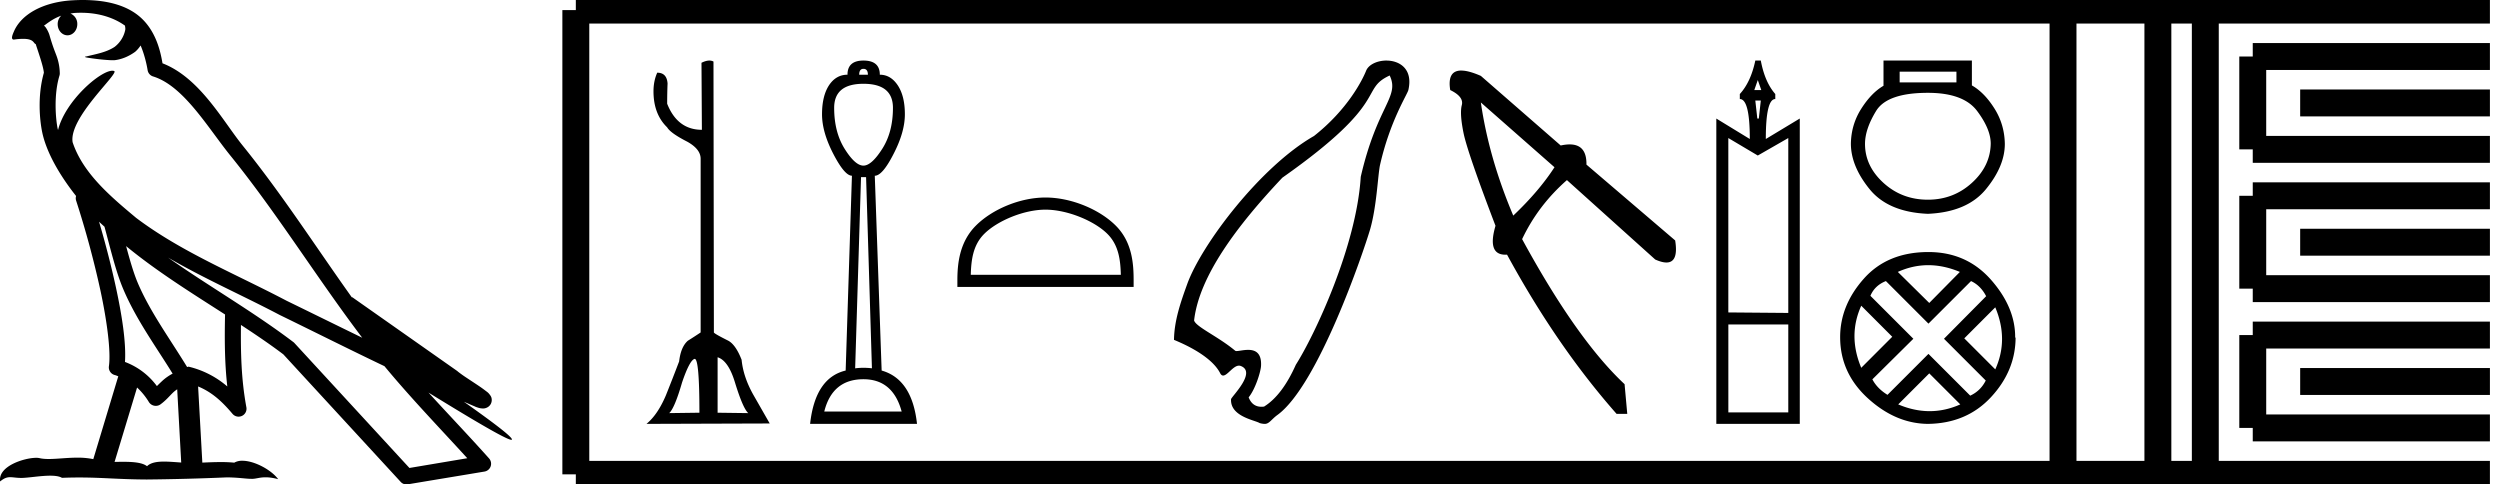 <svg xmlns="http://www.w3.org/2000/svg" width="92.892" height="18"><path d="M3.01.474c.693 0 1.247.2 1.634.479.006.053.02.107.009.16-.05.248-.195.477-.396.63-.316.207-.697.267-1.057.356-.09.01-.019.031.031.04.23.04.707.099.971.099l.052-.001c.278-.032.54-.148.766-.311.079-.067.147-.15.205-.236.147.346.227.713.26.917.018.11.096.2.202.233 1.139.349 2.038 1.91 2.88 2.949 1.729 2.137 3.199 4.526 4.892 6.76-.937-.456-1.87-.916-2.81-1.374-1.92-1.01-3.92-1.816-5.604-3.09l-.008-.008c-.97-.808-1.963-1.66-2.339-2.793-.148-.92 1.757-2.577 1.542-2.646a.207.207 0 0 0-.064-.01c-.458 0-1.753 1.128-2.019 2.202-.003-.014-.01-.03-.014-.045-.073-.356-.154-1.256.068-1.98a.29.29 0 0 0 .01-.103 1.968 1.968 0 0 0-.123-.634c-.063-.17-.139-.344-.26-.765-.031-.108-.142-.328-.208-.345.186-.138.375-.28.645-.375a.434.434 0 0 0-.132.314c0 .23.164.415.365.415.2 0 .364-.186.364-.415V.894a.411.411 0 0 0-.255-.39c.053-.007.096-.019.154-.022.081-.006.16-.008.238-.008zm.67 7.763c.065.065.135.124.202.187.214.78.412 1.64.692 2.305.483 1.145 1.216 2.141 1.84 3.154a1.814 1.814 0 0 0-.385.27 6.831 6.831 0 0 0-.199.193 2.61 2.61 0 0 0-1.186-.897c.045-.723-.108-1.712-.34-2.787a34.903 34.903 0 0 0-.624-2.425zm1.006.908c1.149.945 2.428 1.738 3.676 2.54-.018.91-.018 1.778.084 2.675a3.411 3.411 0 0 0-1.437-.736c-.02 0-.037.012-.057.012-.649-1.063-1.383-2.06-1.837-3.134-.156-.37-.293-.85-.429-1.357zm.407 5.254a2.5 2.5 0 0 1 .44.541.3.3 0 0 0 .257.14.29.29 0 0 0 .17-.053c.215-.156.347-.324.476-.446.047-.045.097-.08.148-.117l.149 2.722c-.213-.014-.435-.035-.637-.035-.264 0-.495.036-.633.172-.169-.134-.497-.164-.89-.164-.102 0-.207.002-.316.004l.836-2.764zM6.25 9.574c1.354.787 2.784 1.414 4.135 2.125a.244.244 0 0 0 .006.003c1.295.631 2.586 1.28 3.894 1.904.984 1.189 2.052 2.295 3.078 3.42l-2.15.362-4.267-4.635a.288.288 0 0 0-.037-.036c-1.499-1.137-3.152-2.082-4.66-3.143zM3.076 0c-.135 0-.273.005-.411.013C1.58.083.792.54.523 1.157c-.04.093-.146.314-.007.314a2.35 2.35 0 0 1 .341-.028c.418 0 .38.172.47.194.09.282.29.846.303 1.068-.244.86-.153 1.763-.064 2.198.15.732.63 1.584 1.261 2.38a.285.285 0 0 0 0 .166 35.3 35.3 0 0 1 .903 3.336c.251 1.168.393 2.277.317 2.823a.294.294 0 0 0 .221.328c.045.011.084.031.127.045l-.928 3.079a2.847 2.847 0 0 0-.593-.055c-.381 0-.756.05-1.064.05-.125 0-.24-.008-.34-.032a.546.546 0 0 0-.125-.012c-.436 0-1.428.306-1.34.879.15-.128.257-.159.375-.159.11 0 .23.027.405.027h.027c.254-.004.697-.083 1.053-.083.18 0 .338.02.438.08.236-.01.45-.013.649-.013.85 0 1.447.07 2.5.075a89.565 89.565 0 0 0 2.974-.079c.45.003.697.054.922.054h.04c.134-.004.265-.057.48-.057.123 0 .273.017.468.07-.25-.341-.877-.685-1.33-.685a.591.591 0 0 0-.302.071 5.081 5.081 0 0 0-.508-.022c-.22 0-.448.01-.678.02l-.157-2.83c.487.203.857.517 1.281 1.021a.295.295 0 0 0 .513-.246c-.192-1.039-.213-2.019-.202-3.06.54.354 1.072.713 1.576 1.094l4.36 4.738a.29.29 0 0 0 .263.09c.95-.159 1.9-.315 2.849-.474a.294.294 0 0 0 .23-.193.298.298 0 0 0-.06-.297c-.741-.83-1.508-1.631-2.25-2.445 1.269.78 2.875 1.755 3.08 1.755.022 0 .027-.013.012-.04-.094-.163-.9-.755-1.775-1.373.14.058.276.12.415.177l.017.01c.103.035.16.059.27.062a.286.286 0 0 0 .108-.016.317.317 0 0 0 .188-.152.32.32 0 0 0 .023-.238c-.017-.05-.038-.077-.054-.098-.061-.085-.103-.109-.162-.154a4.553 4.553 0 0 0-.205-.149c-.153-.105-.336-.223-.493-.328a4.992 4.992 0 0 1-.328-.233.307.307 0 0 0-.028-.025l-3.892-2.736c-.008-.006-.02-.001-.028-.006-1.333-1.869-2.588-3.825-4.046-5.627-.744-.92-1.598-2.528-2.985-3.064-.067-.396-.218-1.127-.755-1.649C4.827.26 4.168.056 3.427.011A5.728 5.728 0 0 0 3.076 0zm22.738 13.335q.174 0 .174 2l-1.122.015q.2-.184.477-1.137.276-.814.46-.876l.011-.002zm.85-.06q.4.124.646.938.292.953.492 1.137l-1.138-.015v-2.06zM26.358 2.25q-.127 0-.293.083l.015 2.49q-.906 0-1.29-.968 0-.385.015-.754-.03-.4-.384-.4-.139.308-.139.692 0 .846.507 1.338.123.215.754.537.491.277.491.63v6.455q-.23.154-.476.308-.261.23-.323.768-.246.646-.492 1.26-.307.723-.722 1.061l4.58-.015-.615-1.076q-.369-.661-.43-1.291-.215-.553-.492-.707-.523-.261-.538-.308l-.015-10.066q-.068-.037-.153-.037zm5.725.308q.165 0 .165.218h-.323q0-.218.158-.218zm0 .555q1.096 0 1.096.894 0 .901-.398 1.524t-.698.623q-.308 0-.698-.623-.39-.623-.39-1.524 0-.894 1.088-.894zm.098 3.47l.217 7.102q-.157-.019-.313-.019t-.31.02l.218-7.104zm-.098 7.508q1.096 0 1.42 1.201h-2.876q.3-1.201 1.456-1.201zm0-11.841q-.593 0-.593.526-.428 0-.69.398-.256.397-.256 1.073 0 .661.42 1.472.42.81.691.81l-.233 7.239q-1.133.27-1.321 1.982h3.972q-.18-1.66-1.314-1.982l-.255-7.238q.285 0 .698-.811.42-.811.42-1.472 0-.676-.262-1.073-.263-.398-.669-.398 0-.526-.608-.526zm6.764 5.54c.806 0 1.814.414 2.302.902.427.426.483.992.498 1.518h-5.576c.016-.526.072-1.092.498-1.518.488-.488 1.473-.902 2.278-.902zm0-.451c-.955 0-1.983.441-2.586 1.044-.618.618-.688 1.432-.688 2.04v.238h6.549v-.237c0-.61-.046-1.423-.664-2.04-.603-.604-1.655-1.045-2.61-1.045zm12.789-4.534c.383.8-.462 1.105-1.075 3.765-.159 2.59-1.72 5.894-2.412 6.983-.338.758-.732 1.276-1.18 1.554a.753.753 0 0 1-.097.007c-.194 0-.374-.085-.476-.35.25-.307.447-.947.46-1.164.028-.5-.225-.6-.479-.6-.17 0-.34.044-.429.044-.024 0-.042-.004-.052-.012-.632-.528-1.457-.885-1.527-1.124.188-1.649 1.597-3.523 3.28-5.306 4.056-2.853 2.845-3.266 3.987-3.797zm-.122-.555c-.333 0-.659.144-.754.38-.131.328-.675 1.43-1.936 2.423-1.994 1.14-4.177 4.03-4.709 5.497-.255.704-.483 1.37-.493 2.077.05.03 1.338.506 1.713 1.235.033.066.072.092.114.092.16 0 .373-.368.588-.368.022 0 .044.004.065.012.607.23-.354 1.147-.36 1.236-.034.644.893.777 1.063.886.07.02.134.03.194.03.16 0 .248-.173.463-.329 1.512-1.094 3.19-6.027 3.449-6.904.239-.836.28-1.92.36-2.358.37-1.657 1.022-2.649 1.06-2.816.178-.783-.328-1.093-.817-1.093zm3.51 1.558l2.736 2.406q-.576.89-1.532 1.797-.907-2.143-1.204-4.203zm-.728-1.187q-.528 0-.41.725.512.248.43.56-.083.314.065 1.04.149.725 1.187 3.444-.316 1.074.367 1.074l.062-.002q1.846 3.395 4.071 5.917h.396l-.1-1.104q-1.78-1.665-3.807-5.39.594-1.253 1.665-2.193l3.28 2.95q.248.112.417.112.457 0 .325-.82l-3.297-2.818q.014-.75-.624-.75-.149 0-.332.04L55.024 2.82q-.452-.198-.728-.198zm11.018.353l.13.372h-.26l.13-.372zm.112.762l-.074.668h-.056l-.074-.668zm1.021 1.392v6.5l-2.228-.019v-6.48l1.095.65 1.133-.65zm0 6.927v3.268H64.22v-3.268zM65.222 2.25q-.168.798-.576 1.244v.186q.371 0 .371 1.485l-1.244-.76V15.75h3.101V4.404l-1.262.761q0-1.485.352-1.485v-.186q-.39-.446-.538-1.244zm7.473.412v.4h-2.11v-.4zm-1.062.787q1.324 0 1.83.674.506.675.506 1.212-.013.836-.7 1.46-.687.625-1.636.625-.961 0-1.648-.624-.687-.625-.687-1.449 0-.55.412-1.224.412-.674 1.923-.674zM69.985 2.25v.937q-.45.262-.824.849-.375.587-.388 1.299 0 .836.694 1.692.693.855 2.166.918 1.461-.063 2.16-.918.7-.856.7-1.68-.012-.724-.387-1.317-.375-.594-.837-.856V2.25zm1.663 7.603q.576 0 1.175.251l-1.138 1.153-1.168-1.153q.555-.251 1.131-.251zm-2.49 1.507l1.152 1.153-1.152 1.153q-.503-1.197 0-2.306zm4.98.06q.503 1.197 0 2.305l-1.152-1.153 1.152-1.153zm-.901-.976q.355.163.562.562l-1.567 1.581 1.552 1.552q-.192.384-.577.562l-1.552-1.552-1.522 1.522q-.384-.236-.562-.576l1.523-1.508-1.596-1.596q.162-.384.576-.547l1.581 1.581 1.582-1.581zm-1.552 3.429l1.153 1.153q-.562.251-1.138.251-.577 0-1.168-.251l1.153-1.153zm-.03-4.508q-1.522 0-2.401.99-.88.99-.88 2.173 0 1.33 1.028 2.269 1.027.938 2.224.953 1.448-.015 2.357-.998.91-.983.91-2.224l-.016.03q.015-1.124-.894-2.158-.909-1.035-2.328-1.035z"/><path d="M21.396.375v17.25m0-17.25h2.625m-2.625 17.25h2.625m0-17.25h50.871m-50.871 17.25h50.871m0-17.25h17.625m-17.625 17.25h17.625M76.655.375v17.25M80.18.375v17.25M81.942.375v17.25M83.705 2.1h8.812m-8.812 3.45h8.812M83.705 2.1v3.45m1.762-1.725h7.05m-8.812 3.45h8.812m-8.812 3.45h8.812m-8.812-3.45v3.45M85.467 9h7.05m-8.812 3.45h8.812m-8.812 3.45h8.812m-8.812-3.45v3.45m1.762-1.725h7.05" fill="none" stroke="#000"/></svg>